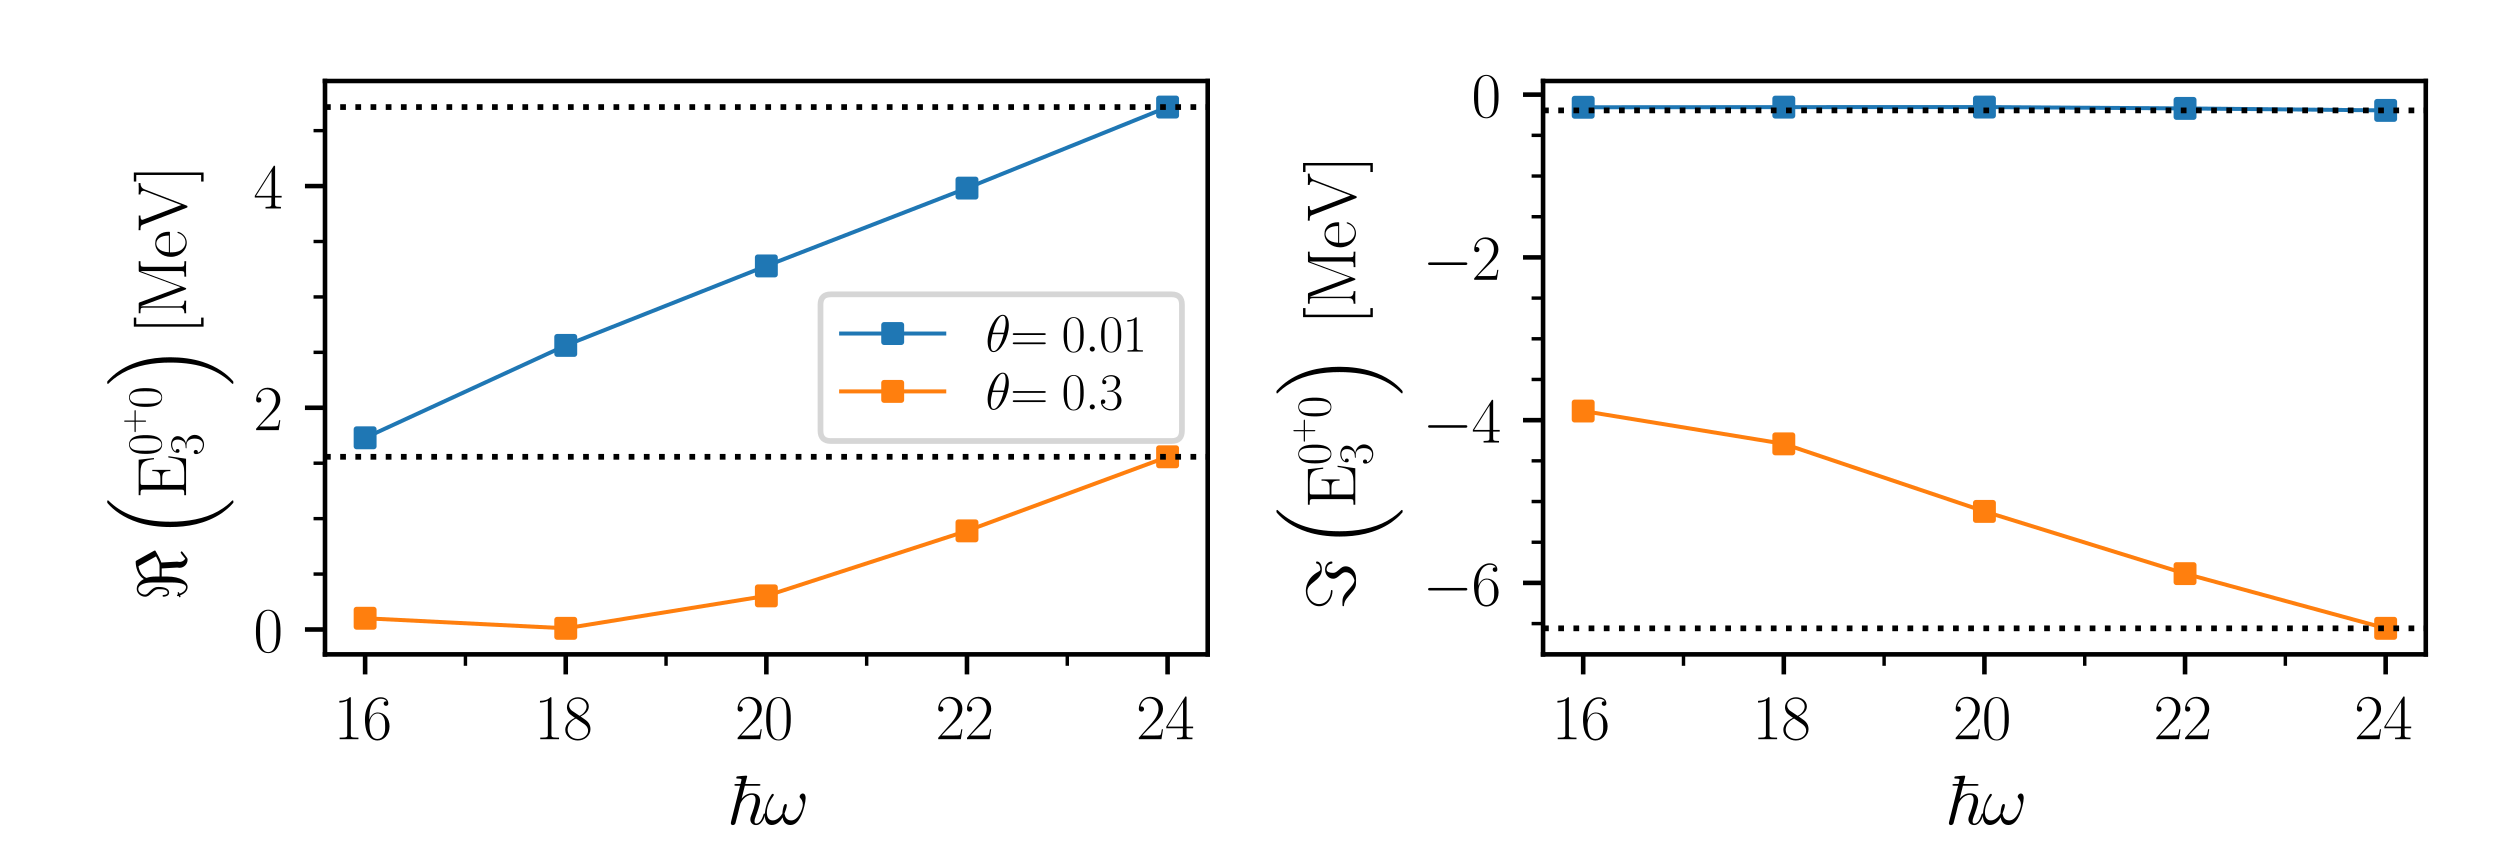 <?xml version="1.0" encoding="utf-8" standalone="no"?>
<!DOCTYPE svg PUBLIC "-//W3C//DTD SVG 1.1//EN"
  "http://www.w3.org/Graphics/SVG/1.1/DTD/svg11.dtd">
<svg xmlns:xlink="http://www.w3.org/1999/xlink" width="436.32pt" height="148.32pt" viewBox="0 0 436.32 148.32" xmlns="http://www.w3.org/2000/svg" version="1.1">
 <defs>
  <style type="text/css">*{stroke-linejoin: round; stroke-linecap: butt}</style>
 </defs>
 <g id="figure_1">
  <g id="patch_1">
   <path d="M 0 148.32 
L 436.32 148.32 
L 436.32 0 
L 0 0 
z
" style="fill: #ffffff"/>
  </g>
  <g id="axes_1">
   <g id="patch_2">
    <path d="M 56.722 114.206 
L 210.779 114.206 
L 210.779 14.136 
L 56.722 14.136 
z
" style="fill: #ffffff"/>
   </g>
   <g id="matplotlib.axis_1">
    <g id="xtick_1">
     <g id="line2d_1">
      <defs>
       <path id="m5a1e3bf88b" d="M 0 0 
L 0 3.5 
" style="stroke: #000000; stroke-width: 0.8"/>
      </defs>
      <g>
       <use xlink:href="#m5a1e3bf88b" x="63.724" y="114.206" style="stroke: #000000; stroke-width: 0.8"/>
      </g>
     </g>
     <g id="text_1">
      <!-- $\mathdefault{16}$ -->
      <g transform="translate(58.245 129.015) scale(0.11 -0.11)">
       <defs>
        <path id="CMR17-31" d="M 1702 4058 
C 1702 4192 1696 4192 1606 4192 
C 1357 3916 979 3827 621 3827 
C 602 3827 570 3827 563 3808 
C 557 3795 557 3782 557 3648 
C 755 3648 1088 3686 1344 3839 
L 1344 461 
C 1344 236 1331 160 781 160 
L 589 160 
L 589 0 
C 896 0 1216 0 1523 0 
C 1830 0 2150 0 2458 0 
L 2458 160 
L 2266 160 
C 1715 160 1702 230 1702 458 
L 1702 4058 
z
" transform="scale(0.016)"/>
        <path id="CMR17-36" d="M 678 2176 
C 678 3690 1395 4032 1811 4032 
C 1946 4032 2272 4009 2400 3776 
C 2298 3776 2106 3776 2106 3553 
C 2106 3381 2246 3323 2336 3323 
C 2394 3323 2566 3348 2566 3560 
C 2566 3954 2246 4179 1805 4179 
C 1043 4179 243 3390 243 1984 
C 243 253 966 -128 1478 -128 
C 2099 -128 2688 427 2688 1283 
C 2688 2081 2170 2662 1517 2662 
C 1126 2662 838 2407 678 1960 
L 678 2176 
z
M 1478 25 
C 691 25 691 1200 691 1436 
C 691 1896 909 2560 1504 2560 
C 1613 2560 1926 2560 2138 2120 
C 2253 1870 2253 1609 2253 1289 
C 2253 944 2253 690 2118 434 
C 1978 171 1773 25 1478 25 
z
" transform="scale(0.016)"/>
       </defs>
       <use xlink:href="#CMR17-31" transform="scale(0.996)"/>
       <use xlink:href="#CMR17-36" transform="translate(45.69 0) scale(0.996)"/>
      </g>
     </g>
    </g>
    <g id="xtick_2">
     <g id="line2d_2">
      <g>
       <use xlink:href="#m5a1e3bf88b" x="98.737" y="114.206" style="stroke: #000000; stroke-width: 0.8"/>
      </g>
     </g>
     <g id="text_2">
      <!-- $\mathdefault{18}$ -->
      <g transform="translate(93.258 129.015) scale(0.11 -0.11)">
       <defs>
        <path id="CMR17-38" d="M 1741 2264 
C 2144 2467 2554 2773 2554 3263 
C 2554 3841 1990 4179 1472 4179 
C 890 4179 378 3759 378 3180 
C 378 3021 416 2747 666 2505 
C 730 2442 998 2251 1171 2130 
C 883 1983 211 1634 211 934 
C 211 279 838 -128 1459 -128 
C 2144 -128 2720 362 2720 1010 
C 2720 1590 2330 1857 2074 2029 
L 1741 2264 
z
M 902 2822 
C 851 2854 595 3051 595 3351 
C 595 3739 998 4032 1459 4032 
C 1965 4032 2336 3676 2336 3262 
C 2336 2669 1670 2331 1638 2331 
C 1632 2331 1626 2331 1574 2370 
L 902 2822 
z
M 2080 1519 
C 2176 1449 2483 1240 2483 851 
C 2483 381 2010 25 1472 25 
C 890 25 448 438 448 940 
C 448 1443 838 1862 1280 2060 
L 2080 1519 
z
" transform="scale(0.016)"/>
       </defs>
       <use xlink:href="#CMR17-31" transform="scale(0.996)"/>
       <use xlink:href="#CMR17-38" transform="translate(45.69 0) scale(0.996)"/>
      </g>
     </g>
    </g>
    <g id="xtick_3">
     <g id="line2d_3">
      <g>
       <use xlink:href="#m5a1e3bf88b" x="133.75" y="114.206" style="stroke: #000000; stroke-width: 0.8"/>
      </g>
     </g>
     <g id="text_3">
      <!-- $\mathdefault{20}$ -->
      <g transform="translate(128.271 129.015) scale(0.11 -0.11)">
       <defs>
        <path id="CMR17-32" d="M 2669 989 
L 2554 989 
C 2490 536 2438 459 2413 420 
C 2381 369 1920 369 1830 369 
L 602 369 
C 832 619 1280 1072 1824 1597 
C 2214 1967 2669 2402 2669 3035 
C 2669 3790 2067 4224 1395 4224 
C 691 4224 262 3604 262 3030 
C 262 2780 448 2748 525 2748 
C 589 2748 781 2787 781 3010 
C 781 3207 614 3264 525 3264 
C 486 3264 448 3258 422 3245 
C 544 3790 915 4058 1306 4058 
C 1862 4058 2227 3617 2227 3035 
C 2227 2479 1901 2000 1536 1584 
L 262 146 
L 262 0 
L 2515 0 
L 2669 989 
z
" transform="scale(0.016)"/>
        <path id="CMR17-30" d="M 2688 2025 
C 2688 2416 2682 3080 2413 3591 
C 2176 4039 1798 4198 1466 4198 
C 1158 4198 768 4058 525 3597 
C 269 3118 243 2524 243 2025 
C 243 1661 250 1106 448 619 
C 723 -39 1216 -128 1466 -128 
C 1760 -128 2208 -7 2470 600 
C 2662 1042 2688 1559 2688 2025 
z
M 1466 -26 
C 1056 -26 813 325 723 812 
C 653 1188 653 1738 653 2096 
C 653 2588 653 2997 736 3387 
C 858 3929 1216 4096 1466 4096 
C 1728 4096 2067 3923 2189 3400 
C 2272 3036 2278 2607 2278 2096 
C 2278 1680 2278 1169 2202 792 
C 2067 95 1690 -26 1466 -26 
z
" transform="scale(0.016)"/>
       </defs>
       <use xlink:href="#CMR17-32" transform="scale(0.996)"/>
       <use xlink:href="#CMR17-30" transform="translate(45.69 0) scale(0.996)"/>
      </g>
     </g>
    </g>
    <g id="xtick_4">
     <g id="line2d_4">
      <g>
       <use xlink:href="#m5a1e3bf88b" x="168.764" y="114.206" style="stroke: #000000; stroke-width: 0.8"/>
      </g>
     </g>
     <g id="text_4">
      <!-- $\mathdefault{22}$ -->
      <g transform="translate(163.284 129.015) scale(0.11 -0.11)">
       <use xlink:href="#CMR17-32" transform="scale(0.996)"/>
       <use xlink:href="#CMR17-32" transform="translate(45.69 0) scale(0.996)"/>
      </g>
     </g>
    </g>
    <g id="xtick_5">
     <g id="line2d_5">
      <g>
       <use xlink:href="#m5a1e3bf88b" x="203.777" y="114.206" style="stroke: #000000; stroke-width: 0.8"/>
      </g>
     </g>
     <g id="text_5">
      <!-- $\mathdefault{24}$ -->
      <g transform="translate(198.297 129.015) scale(0.11 -0.11)">
       <defs>
        <path id="CMR17-34" d="M 2150 4122 
C 2150 4256 2144 4256 2029 4256 
L 128 1254 
L 128 1088 
L 1779 1088 
L 1779 457 
C 1779 224 1766 160 1318 160 
L 1197 160 
L 1197 0 
C 1402 0 1747 0 1965 0 
C 2182 0 2528 0 2733 0 
L 2733 160 
L 2611 160 
C 2163 160 2150 224 2150 457 
L 2150 1088 
L 2803 1088 
L 2803 1254 
L 2150 1254 
L 2150 4122 
z
M 1798 3703 
L 1798 1254 
L 256 1254 
L 1798 3703 
z
" transform="scale(0.016)"/>
       </defs>
       <use xlink:href="#CMR17-32" transform="scale(0.996)"/>
       <use xlink:href="#CMR17-34" transform="translate(45.69 0) scale(0.996)"/>
      </g>
     </g>
    </g>
    <g id="xtick_6">
     <g id="line2d_6">
      <defs>
       <path id="ma123332eb7" d="M 0 0 
L 0 2 
" style="stroke: #000000; stroke-width: 0.6"/>
      </defs>
      <g>
       <use xlink:href="#ma123332eb7" x="81.231" y="114.206" style="stroke: #000000; stroke-width: 0.6"/>
      </g>
     </g>
    </g>
    <g id="xtick_7">
     <g id="line2d_7">
      <g>
       <use xlink:href="#ma123332eb7" x="116.244" y="114.206" style="stroke: #000000; stroke-width: 0.6"/>
      </g>
     </g>
    </g>
    <g id="xtick_8">
     <g id="line2d_8">
      <g>
       <use xlink:href="#ma123332eb7" x="151.257" y="114.206" style="stroke: #000000; stroke-width: 0.6"/>
      </g>
     </g>
    </g>
    <g id="xtick_9">
     <g id="line2d_9">
      <g>
       <use xlink:href="#ma123332eb7" x="186.27" y="114.206" style="stroke: #000000; stroke-width: 0.6"/>
      </g>
     </g>
    </g>
    <g id="text_6">
     <!-- $\hbar\omega$ -->
     <g transform="translate(126.876 143.867) scale(0.12 -0.12)">
      <defs>
       <path id="MSBM10-7e" d="M 1632 3520 
L 2874 3520 
C 2982 3520 3053 3520 3053 3597 
C 3053 3680 2976 3680 2854 3680 
L 1670 3680 
C 1715 3840 1715 3853 1754 4013 
C 1786 4128 1843 4352 1843 4365 
C 1843 4422 1805 4442 1754 4442 
C 1632 4442 1126 4390 973 4378 
C 922 4371 851 4365 851 4243 
C 851 4173 915 4173 1005 4173 
C 1312 4173 1325 4128 1325 4064 
C 1325 4019 1267 3808 1235 3680 
L 877 3680 
C 749 3680 678 3680 678 3597 
C 678 3520 736 3520 858 3520 
L 1197 3520 
L 378 256 
C 352 160 352 147 352 109 
C 352 -32 461 -70 538 -70 
C 659 -70 749 19 774 102 
C 787 134 858 422 896 582 
L 1043 1152 
C 1062 1248 1126 1491 1146 1587 
C 1178 1690 1222 1888 1229 1907 
C 1280 2016 1626 2688 2266 2688 
C 2547 2688 2611 2458 2611 2246 
C 2611 1850 2317 1069 2202 774 
C 2163 672 2131 582 2131 461 
C 2131 128 2368 -70 2656 -70 
C 3270 -70 3494 877 3494 915 
C 3494 979 3437 979 3418 979 
C 3354 979 3354 960 3322 864 
C 3136 211 2848 70 2675 70 
C 2554 70 2515 147 2515 282 
C 2515 442 2586 621 2624 730 
C 2733 1011 3021 1779 3021 2138 
C 3021 2605 2726 2829 2285 2829 
C 2086 2829 1702 2784 1338 2342 
L 1632 3520 
z
" transform="scale(0.016)"/>
       <path id="CMMI12-21" d="M 3802 2395 
C 3802 2580 3750 2816 3526 2816 
C 3398 2816 3251 2657 3251 2529 
C 3251 2472 3277 2434 3328 2376 
C 3424 2268 3546 2096 3546 1797 
C 3546 1567 3405 1204 3302 1007 
C 3123 656 2829 357 2496 357 
C 2093 357 1939 615 1869 975 
C 1939 1143 2086 1560 2086 1728 
C 2086 1798 2061 1856 1978 1856 
C 1933 1856 1882 1831 1850 1779 
C 1760 1638 1677 1129 1683 994 
C 1562 756 1216 357 806 357 
C 378 357 262 733 262 1096 
C 262 1758 678 2338 794 2497 
C 858 2593 902 2657 902 2669 
C 902 2714 877 2784 819 2784 
C 717 2784 685 2701 634 2625 
C 307 2121 77 1414 77 803 
C 77 408 224 -64 704 -64 
C 1235 -64 1568 391 1702 634 
C 1754 275 1946 -64 2413 -64 
C 2899 -64 3206 363 3437 879 
C 3603 1249 3802 2045 3802 2395 
z
" transform="scale(0.016)"/>
      </defs>
      <use xlink:href="#MSBM10-7e" transform="scale(0.996)"/>
      <use xlink:href="#CMMI12-21" transform="translate(53.826 0) scale(0.996)"/>
     </g>
    </g>
   </g>
   <g id="matplotlib.axis_2">
    <g id="ytick_1">
     <g id="line2d_10">
      <defs>
       <path id="m411f549755" d="M 0 0 
L -3.5 0 
" style="stroke: #000000; stroke-width: 0.8"/>
      </defs>
      <g>
       <use xlink:href="#m411f549755" x="56.722" y="109.862" style="stroke: #000000; stroke-width: 0.8"/>
      </g>
     </g>
     <g id="text_7">
      <!-- $\mathdefault{0}$ -->
      <g transform="translate(44.242 113.766) scale(0.11 -0.11)">
       <use xlink:href="#CMR17-30" transform="scale(0.996)"/>
      </g>
     </g>
    </g>
    <g id="ytick_2">
     <g id="line2d_11">
      <g>
       <use xlink:href="#m411f549755" x="56.722" y="71.168" style="stroke: #000000; stroke-width: 0.8"/>
      </g>
     </g>
     <g id="text_8">
      <!-- $\mathdefault{2}$ -->
      <g transform="translate(44.242 75.072) scale(0.11 -0.11)">
       <use xlink:href="#CMR17-32" transform="scale(0.996)"/>
      </g>
     </g>
    </g>
    <g id="ytick_3">
     <g id="line2d_12">
      <g>
       <use xlink:href="#m411f549755" x="56.722" y="32.474" style="stroke: #000000; stroke-width: 0.8"/>
      </g>
     </g>
     <g id="text_9">
      <!-- $\mathdefault{4}$ -->
      <g transform="translate(44.242 36.379) scale(0.11 -0.11)">
       <use xlink:href="#CMR17-34" transform="scale(0.996)"/>
      </g>
     </g>
    </g>
    <g id="ytick_4">
     <g id="line2d_13">
      <defs>
       <path id="mad22cb82d3" d="M 0 0 
L -2 0 
" style="stroke: #000000; stroke-width: 0.6"/>
      </defs>
      <g>
       <use xlink:href="#mad22cb82d3" x="56.722" y="100.189" style="stroke: #000000; stroke-width: 0.6"/>
      </g>
     </g>
    </g>
    <g id="ytick_5">
     <g id="line2d_14">
      <g>
       <use xlink:href="#mad22cb82d3" x="56.722" y="90.515" style="stroke: #000000; stroke-width: 0.6"/>
      </g>
     </g>
    </g>
    <g id="ytick_6">
     <g id="line2d_15">
      <g>
       <use xlink:href="#mad22cb82d3" x="56.722" y="80.842" style="stroke: #000000; stroke-width: 0.6"/>
      </g>
     </g>
    </g>
    <g id="ytick_7">
     <g id="line2d_16">
      <g>
       <use xlink:href="#mad22cb82d3" x="56.722" y="61.495" style="stroke: #000000; stroke-width: 0.6"/>
      </g>
     </g>
    </g>
    <g id="ytick_8">
     <g id="line2d_17">
      <g>
       <use xlink:href="#mad22cb82d3" x="56.722" y="51.821" style="stroke: #000000; stroke-width: 0.6"/>
      </g>
     </g>
    </g>
    <g id="ytick_9">
     <g id="line2d_18">
      <g>
       <use xlink:href="#mad22cb82d3" x="56.722" y="42.148" style="stroke: #000000; stroke-width: 0.6"/>
      </g>
     </g>
    </g>
    <g id="ytick_10">
     <g id="line2d_19">
      <g>
       <use xlink:href="#mad22cb82d3" x="56.722" y="22.801" style="stroke: #000000; stroke-width: 0.6"/>
      </g>
     </g>
    </g>
    <g id="text_10">
     <!-- $\mathrm{\Re}\left(\mathrm{E^{0^{+}0}_{3}}\right)[\SI[]{}{\mega\eV}]$ -->
     <g transform="translate(32.471 104.815) rotate(-90) scale(0.12 -0.12)">
      <defs>
       <path id="CMSY10-3c" d="M 3667 4500 
C 3615 4590 3609 4596 3519 4596 
C 3078 4596 2296 4413 1963 3855 
C 1867 4039 1554 4502 1068 4502 
C 633 4502 352 4099 352 3734 
C 352 3491 500 3331 679 3145 
C 1038 2787 1038 2684 1038 2448 
C 1038 2070 1000 1686 724 1686 
C 550 1686 518 1923 512 2038 
C 512 2089 505 2140 429 2140 
C 352 2140 352 2070 352 2044 
C 352 1929 410 1545 724 1545 
C 1243 1545 1243 2364 1243 2512 
C 1243 2704 1230 2947 794 3350 
C 615 3510 544 3606 544 3747 
C 544 4022 729 4361 1062 4361 
C 1394 4361 1650 3863 1650 3116 
L 1650 1233 
C 1650 1176 1650 1 1234 1 
C 998 1 762 197 627 598 
C 647 598 775 642 775 700 
C 775 738 724 769 704 769 
C 678 769 595 738 569 726 
C 563 764 530 833 485 833 
C 447 833 402 782 402 750 
C 402 726 415 687 427 668 
C 389 662 293 623 293 573 
C 293 541 331 503 363 503 
C 382 503 459 528 478 541 
C 683 -13 1010 -140 1234 -140 
C 1688 -140 2194 446 2194 1752 
L 2194 2222 
L 2931 2222 
L 3014 801 
C 3014 757 2989 713 2989 591 
C 2989 210 3303 -140 3731 -140 
C 3814 -140 3827 -140 3949 -50 
L 4410 308 
C 4486 372 4493 379 4493 404 
C 4493 455 4390 494 4371 494 
C 4339 494 4109 308 3821 71 
C 3603 211 3526 420 3526 592 
C 3526 713 3552 732 3552 801 
C 3552 986 3520 1316 3514 1513 
C 3501 1643 3475 2162 3469 2253 
C 3827 2369 4525 2785 4538 2791 
C 4557 2810 4570 2824 4570 2856 
C 4570 2869 4531 2946 4525 2952 
L 3667 4500 
z
M 4030 2743 
C 3442 2420 3307 2420 3122 2420 
L 2194 2420 
L 2194 2730 
C 2194 3167 2136 3412 2066 3609 
C 2290 4223 3115 4338 3122 4338 
C 3134 4338 3173 4274 3179 4268 
L 4030 2743 
z
" transform="scale(0.016)"/>
       <path id="CMEX10-10" d="M 3296 -11187 
C 3309 -11194 3366 -11258 3373 -11258 
L 3514 -11258 
C 3533 -11258 3584 -11251 3584 -11194 
C 3584 -11168 3571 -11155 3558 -11136 
C 3328 -10906 2982 -10554 2586 -9850 
C 1894 -8621 1638 -7040 1638 -5504 
C 1638 -2662 2445 -992 3565 141 
C 3584 160 3584 179 3584 192 
C 3584 256 3539 256 3462 256 
C 3379 256 3366 256 3309 205 
C 2701 -320 2016 -1210 1574 -2560 
C 1299 -3405 1152 -4435 1152 -5498 
C 1152 -7014 1427 -8730 2432 -10214 
C 2605 -10464 2842 -10726 2842 -10733 
C 2906 -10810 2995 -10912 3046 -10957 
L 3296 -11187 
z
" transform="scale(0.016)"/>
       <path id="CMR17-45" d="M 3885 1615 
L 3770 1615 
C 3629 676 3546 166 2419 166 
L 1530 166 
C 1274 166 1261 197 1261 414 
L 1261 2176 
L 1862 2176 
C 2464 2176 2522 1960 2522 1430 
L 2637 1430 
L 2637 3081 
L 2522 3081 
C 2522 2557 2464 2342 1862 2342 
L 1261 2342 
L 1261 3913 
C 1261 4128 1274 4160 1530 4160 
L 2406 4160 
C 3398 4160 3514 3769 3603 2929 
L 3718 2929 
L 3565 4325 
L 326 4325 
L 326 4160 
C 768 4160 838 4160 838 3874 
L 838 451 
C 838 166 768 166 326 166 
L 326 0 
L 3654 0 
L 3885 1615 
z
" transform="scale(0.016)"/>
       <path id="CMR17-2b" d="M 2413 1472 
L 4109 1472 
C 4198 1472 4307 1472 4307 1580 
C 4307 1695 4205 1695 4109 1695 
L 2413 1695 
L 2413 3386 
C 2413 3475 2413 3584 2304 3584 
C 2189 3584 2189 3482 2189 3386 
L 2189 1695 
L 493 1695 
C 403 1695 294 1695 294 1587 
C 294 1472 397 1472 493 1472 
L 2189 1472 
L 2189 -218 
C 2189 -307 2189 -416 2298 -416 
C 2413 -416 2413 -314 2413 -218 
L 2413 1472 
z
" transform="scale(0.016)"/>
       <path id="CMR17-33" d="M 1414 2157 
C 1984 2157 2234 1662 2234 1090 
C 2234 320 1824 25 1453 25 
C 1114 25 563 194 390 693 
C 422 680 454 680 486 680 
C 640 680 755 782 755 948 
C 755 1133 614 1216 486 1216 
C 378 1216 211 1165 211 926 
C 211 335 787 -128 1466 -128 
C 2176 -128 2720 430 2720 1085 
C 2720 1707 2208 2157 1600 2227 
C 2086 2328 2554 2756 2554 3329 
C 2554 3820 2048 4179 1472 4179 
C 890 4179 378 3829 378 3329 
C 378 3110 544 3072 627 3072 
C 762 3072 877 3155 877 3321 
C 877 3486 762 3569 627 3569 
C 602 3569 570 3569 544 3557 
C 730 3959 1235 4032 1459 4032 
C 1683 4032 2106 3925 2106 3320 
C 2106 3143 2080 2828 1862 2550 
C 1670 2304 1453 2304 1242 2284 
C 1210 2284 1062 2269 1037 2269 
C 992 2263 966 2257 966 2208 
C 966 2163 973 2157 1101 2157 
L 1414 2157 
z
" transform="scale(0.016)"/>
       <path id="CMEX10-11" d="M 2662 -5498 
C 2662 -3661 2234 -1709 973 -269 
C 883 -166 646 83 493 218 
C 448 256 435 256 352 256 
C 288 256 230 256 230 192 
C 230 166 256 141 269 128 
C 486 -96 832 -448 1229 -1152 
C 1920 -2381 2176 -3962 2176 -5498 
C 2176 -8275 1408 -9971 256 -11142 
C 243 -11155 230 -11174 230 -11194 
C 230 -11258 288 -11258 352 -11258 
C 435 -11258 448 -11258 506 -11206 
C 1114 -10682 1798 -9792 2240 -8442 
C 2522 -7565 2662 -6528 2662 -5498 
z
" transform="scale(0.016)"/>
       <path id="CMR17-5b" d="M 1504 -1600 
L 1504 -1377 
L 902 -1377 
L 902 4544 
L 1504 4544 
L 1504 4767 
L 678 4767 
L 678 -1600 
L 1504 -1600 
z
" transform="scale(0.016)"/>
       <path id="CMR17-4d" d="M 1338 4224 
C 1299 4320 1293 4320 1158 4320 
L 339 4320 
L 339 4160 
C 781 4160 851 4160 851 3875 
L 851 610 
C 851 451 851 153 339 153 
L 339 -13 
C 486 0 755 0 915 0 
C 1075 0 1344 0 1491 -13 
L 1491 153 
C 979 153 979 451 979 610 
L 979 4135 
L 986 4135 
L 2490 89 
C 2515 25 2528 -13 2579 -13 
C 2630 -13 2643 25 2669 89 
L 4186 4166 
L 4192 4166 
L 4192 438 
C 4192 153 4122 153 3680 153 
L 3680 -13 
C 3853 0 4198 0 4384 0 
C 4570 0 4922 0 5094 -13 
L 5094 153 
C 4653 153 4582 153 4582 438 
L 4582 3875 
C 4582 4160 4653 4160 5094 4160 
L 5094 4320 
L 4282 4320 
C 4147 4320 4141 4314 4102 4218 
L 2720 502 
L 1338 4224 
z
" transform="scale(0.016)"/>
       <path id="CMR17-65" d="M 2438 1472 
C 2464 1498 2464 1511 2464 1576 
C 2464 2238 2118 2816 1389 2816 
C 710 2816 173 2169 173 1383 
C 173 551 781 -64 1459 -64 
C 2176 -64 2458 607 2458 740 
C 2458 784 2419 784 2406 784 
C 2362 784 2355 771 2330 696 
C 2189 265 1837 51 1504 51 
C 1229 51 954 203 781 480 
C 582 803 582 1176 582 1472 
L 2438 1472 
z
M 589 1568 
C 634 2505 1126 2714 1382 2714 
C 1818 2714 2112 2297 2118 1568 
L 589 1568 
z
" transform="scale(0.016)"/>
       <path id="CMR17-56" d="M 3776 3745 
C 3834 3886 3936 4160 4365 4160 
L 4365 4332 
C 4218 4319 4051 4319 3891 4319 
C 3738 4319 3475 4319 3328 4332 
L 3328 4160 
C 3648 4160 3661 3936 3661 3898 
C 3661 3827 3642 3783 3622 3732 
L 2362 446 
L 1043 3886 
C 1024 3931 1011 3963 1011 3994 
C 1011 4160 1267 4160 1402 4160 
L 1402 4319 
C 1197 4319 896 4319 685 4319 
C 518 4319 218 4319 64 4332 
L 64 4160 
C 435 4160 506 4135 582 3931 
L 2106 -26 
C 2138 -115 2144 -128 2214 -128 
C 2285 -128 2291 -115 2323 -26 
L 3776 3745 
z
" transform="scale(0.016)"/>
       <path id="CMR17-5d" d="M 915 4767 
L 90 4767 
L 90 4544 
L 691 4544 
L 691 -1377 
L 90 -1377 
L 90 -1600 
L 915 -1600 
L 915 4767 
z
" transform="scale(0.016)"/>
      </defs>
      <use xlink:href="#CMSY10-3c" transform="scale(0.996)"/>
      <use xlink:href="#CMEX10-10" transform="translate(88.557 110.586) scale(0.996)"/>
      <use xlink:href="#CMR17-45" transform="translate(148.056 0) scale(0.996)"/>
      <use xlink:href="#CMR17-30" transform="translate(210.643 36.154) scale(0.697)"/>
      <use xlink:href="#CMR17-2b" transform="translate(242.626 61.461) scale(0.498)"/>
      <use xlink:href="#CMR17-30" transform="translate(278.981 36.154) scale(0.697)"/>
      <use xlink:href="#CMR17-33" transform="translate(210.643 -24.74) scale(0.697)"/>
      <use xlink:href="#CMEX10-11" transform="translate(311.463 110.586) scale(0.996)"/>
      <use xlink:href="#CMR17-5b" transform="translate(387.566 0) scale(0.996)"/>
      <use xlink:href="#CMR17-4d" transform="translate(412.437 0) scale(0.996)"/>
      <use xlink:href="#CMR17-65" transform="translate(497.124 0) scale(0.996)"/>
      <use xlink:href="#CMR17-56" transform="translate(537.61 0) scale(0.996)"/>
      <use xlink:href="#CMR17-5d" transform="translate(607.984 0) scale(0.996)"/>
     </g>
    </g>
   </g>
   <g id="line2d_20">
    <path d="M 63.724 76.41 
L 98.737 60.286 
L 133.75 46.41 
L 168.764 32.829 
L 203.777 18.684 
" clip-path="url(#pe55b3ff01e)" style="fill: none; stroke: #1f77b4; stroke-width: 0.7; stroke-linecap: square"/>
    <defs>
     <path id="mddda92abd2" d="M -1.5 1.5 
L 1.5 1.5 
L 1.5 -1.5 
L -1.5 -1.5 
z
" style="stroke: #1f77b4; stroke-linejoin: miter"/>
    </defs>
    <g clip-path="url(#pe55b3ff01e)">
     <use xlink:href="#mddda92abd2" x="63.724" y="76.41" style="fill: #1f77b4; stroke: #1f77b4; stroke-linejoin: miter"/>
     <use xlink:href="#mddda92abd2" x="98.737" y="60.286" style="fill: #1f77b4; stroke: #1f77b4; stroke-linejoin: miter"/>
     <use xlink:href="#mddda92abd2" x="133.75" y="46.41" style="fill: #1f77b4; stroke: #1f77b4; stroke-linejoin: miter"/>
     <use xlink:href="#mddda92abd2" x="168.764" y="32.829" style="fill: #1f77b4; stroke: #1f77b4; stroke-linejoin: miter"/>
     <use xlink:href="#mddda92abd2" x="203.777" y="18.684" style="fill: #1f77b4; stroke: #1f77b4; stroke-linejoin: miter"/>
    </g>
   </g>
   <g id="line2d_21">
    <path d="M 56.722 18.684 
L 210.779 18.684 
" clip-path="url(#pe55b3ff01e)" style="fill: none; stroke-dasharray: 1,1.65; stroke-dashoffset: 0; stroke: #000000"/>
   </g>
   <g id="line2d_22">
    <path d="M 63.724 107.903 
L 98.737 109.658 
L 133.75 103.997 
L 168.764 92.649 
L 203.777 79.725 
" clip-path="url(#pe55b3ff01e)" style="fill: none; stroke: #ff7f0e; stroke-width: 0.7; stroke-linecap: square"/>
    <defs>
     <path id="m64c5930533" d="M -1.5 1.5 
L 1.5 1.5 
L 1.5 -1.5 
L -1.5 -1.5 
z
" style="stroke: #ff7f0e; stroke-linejoin: miter"/>
    </defs>
    <g clip-path="url(#pe55b3ff01e)">
     <use xlink:href="#m64c5930533" x="63.724" y="107.903" style="fill: #ff7f0e; stroke: #ff7f0e; stroke-linejoin: miter"/>
     <use xlink:href="#m64c5930533" x="98.737" y="109.658" style="fill: #ff7f0e; stroke: #ff7f0e; stroke-linejoin: miter"/>
     <use xlink:href="#m64c5930533" x="133.75" y="103.997" style="fill: #ff7f0e; stroke: #ff7f0e; stroke-linejoin: miter"/>
     <use xlink:href="#m64c5930533" x="168.764" y="92.649" style="fill: #ff7f0e; stroke: #ff7f0e; stroke-linejoin: miter"/>
     <use xlink:href="#m64c5930533" x="203.777" y="79.725" style="fill: #ff7f0e; stroke: #ff7f0e; stroke-linejoin: miter"/>
    </g>
   </g>
   <g id="line2d_23">
    <path d="M 56.722 79.725 
L 210.779 79.725 
" clip-path="url(#pe55b3ff01e)" style="fill: none; stroke-dasharray: 1,1.65; stroke-dashoffset: 0; stroke: #000000"/>
   </g>
   <g id="patch_3">
    <path d="M 56.722 114.206 
L 56.722 14.136 
" style="fill: none; stroke: #000000; stroke-width: 0.8; stroke-linejoin: miter; stroke-linecap: square"/>
   </g>
   <g id="patch_4">
    <path d="M 210.779 114.206 
L 210.779 14.136 
" style="fill: none; stroke: #000000; stroke-width: 0.8; stroke-linejoin: miter; stroke-linecap: square"/>
   </g>
   <g id="patch_5">
    <path d="M 56.722 114.206 
L 210.779 114.206 
" style="fill: none; stroke: #000000; stroke-width: 0.8; stroke-linejoin: miter; stroke-linecap: square"/>
   </g>
   <g id="patch_6">
    <path d="M 56.722 14.136 
L 210.779 14.136 
" style="fill: none; stroke: #000000; stroke-width: 0.8; stroke-linejoin: miter; stroke-linecap: square"/>
   </g>
   <g id="legend_1">
    <g id="patch_7">
     <path d="M 144.999 76.969 
L 204.479 76.969 
Q 206.279 76.969 206.279 75.169 
L 206.279 53.173 
Q 206.279 51.373 204.479 51.373 
L 144.999 51.373 
Q 143.199 51.373 143.199 53.173 
L 143.199 75.169 
Q 143.199 76.969 144.999 76.969 
z
" style="fill: #ffffff; opacity: 0.8; stroke: #cccccc; stroke-linejoin: miter"/>
    </g>
    <g id="line2d_24">
     <path d="M 146.799 58.211 
L 155.799 58.211 
L 164.799 58.211 
" style="fill: none; stroke: #1f77b4; stroke-width: 0.7; stroke-linecap: square"/>
     <g>
      <use xlink:href="#mddda92abd2" x="155.799" y="58.211" style="fill: #1f77b4; stroke: #1f77b4; stroke-linejoin: miter"/>
     </g>
    </g>
    <g id="text_11">
     <!-- $\theta$$ =0.01$ -->
     <g transform="translate(171.999 61.361) scale(0.09 -0.09)">
      <defs>
       <path id="CMMI12-12" d="M 2835 3200 
C 2835 3850 2630 4480 2106 4480 
C 1210 4480 256 2615 256 1216 
C 256 923 320 -64 992 -64 
C 1862 -64 2835 1756 2835 3200 
z
M 896 2304 
C 992 2679 1126 3214 1382 3665 
C 1594 4047 1818 4352 2099 4352 
C 2310 4352 2451 4174 2451 3564 
C 2451 3334 2432 3017 2246 2304 
L 896 2304 
z
M 2202 2113 
C 2042 1490 1907 1088 1677 687 
C 1491 363 1267 64 998 64 
C 800 64 640 217 640 846 
C 640 1260 742 1693 845 2113 
L 2202 2113 
z
" transform="scale(0.016)"/>
       <path id="CMR17-3d" d="M 4115 2017 
C 4211 2017 4307 2017 4307 2125 
C 4307 2240 4198 2240 4090 2240 
L 512 2240 
C 403 2240 294 2240 294 2125 
C 294 2017 390 2017 486 2017 
L 4115 2017 
z
M 4090 896 
C 4198 896 4307 896 4307 1011 
C 4307 1119 4211 1119 4115 1119 
L 486 1119 
C 390 1119 294 1119 294 1011 
C 294 896 403 896 512 896 
L 4090 896 
z
" transform="scale(0.016)"/>
       <path id="CMMI12-3a" d="M 1178 307 
C 1178 492 1024 619 870 619 
C 685 619 557 466 557 313 
C 557 128 710 0 864 0 
C 1050 0 1178 153 1178 307 
z
" transform="scale(0.016)"/>
      </defs>
      <use xlink:href="#CMMI12-12" transform="scale(0.996)"/>
      <use xlink:href="#CMR17-3d" transform="translate(48.17 0) scale(0.996)"/>
      <use xlink:href="#CMR17-30" transform="translate(147.558 0) scale(0.996)"/>
      <use xlink:href="#CMMI12-3a" transform="translate(193.249 0) scale(0.996)"/>
      <use xlink:href="#CMR17-30" transform="translate(220.346 0) scale(0.996)"/>
      <use xlink:href="#CMR17-31" transform="translate(266.036 0) scale(0.996)"/>
     </g>
    </g>
    <g id="line2d_25">
     <path d="M 146.799 68.31 
L 155.799 68.31 
L 164.799 68.31 
" style="fill: none; stroke: #ff7f0e; stroke-width: 0.7; stroke-linecap: square"/>
     <g>
      <use xlink:href="#m64c5930533" x="155.799" y="68.31" style="fill: #ff7f0e; stroke: #ff7f0e; stroke-linejoin: miter"/>
     </g>
    </g>
    <g id="text_12">
     <!-- $\theta$$ =0.3$ -->
     <g transform="translate(171.999 71.46) scale(0.09 -0.09)">
      <use xlink:href="#CMMI12-12" transform="scale(0.996)"/>
      <use xlink:href="#CMR17-3d" transform="translate(48.17 0) scale(0.996)"/>
      <use xlink:href="#CMR17-30" transform="translate(147.558 0) scale(0.996)"/>
      <use xlink:href="#CMMI12-3a" transform="translate(193.249 0) scale(0.996)"/>
      <use xlink:href="#CMR17-33" transform="translate(220.346 0) scale(0.996)"/>
     </g>
    </g>
   </g>
  </g>
  <g id="axes_2">
   <g id="patch_8">
    <path d="M 269.309 114.206 
L 423.366 114.206 
L 423.366 14.136 
L 269.309 14.136 
z
" style="fill: #ffffff"/>
   </g>
   <g id="matplotlib.axis_3">
    <g id="xtick_10">
     <g id="line2d_26">
      <g>
       <use xlink:href="#m5a1e3bf88b" x="276.311" y="114.206" style="stroke: #000000; stroke-width: 0.8"/>
      </g>
     </g>
     <g id="text_13">
      <!-- $\mathdefault{16}$ -->
      <g transform="translate(270.832 129.015) scale(0.11 -0.11)">
       <use xlink:href="#CMR17-31" transform="scale(0.996)"/>
       <use xlink:href="#CMR17-36" transform="translate(45.69 0) scale(0.996)"/>
      </g>
     </g>
    </g>
    <g id="xtick_11">
     <g id="line2d_27">
      <g>
       <use xlink:href="#m5a1e3bf88b" x="311.324" y="114.206" style="stroke: #000000; stroke-width: 0.8"/>
      </g>
     </g>
     <g id="text_14">
      <!-- $\mathdefault{18}$ -->
      <g transform="translate(305.845 129.015) scale(0.11 -0.11)">
       <use xlink:href="#CMR17-31" transform="scale(0.996)"/>
       <use xlink:href="#CMR17-38" transform="translate(45.69 0) scale(0.996)"/>
      </g>
     </g>
    </g>
    <g id="xtick_12">
     <g id="line2d_28">
      <g>
       <use xlink:href="#m5a1e3bf88b" x="346.338" y="114.206" style="stroke: #000000; stroke-width: 0.8"/>
      </g>
     </g>
     <g id="text_15">
      <!-- $\mathdefault{20}$ -->
      <g transform="translate(340.858 129.015) scale(0.11 -0.11)">
       <use xlink:href="#CMR17-32" transform="scale(0.996)"/>
       <use xlink:href="#CMR17-30" transform="translate(45.69 0) scale(0.996)"/>
      </g>
     </g>
    </g>
    <g id="xtick_13">
     <g id="line2d_29">
      <g>
       <use xlink:href="#m5a1e3bf88b" x="381.351" y="114.206" style="stroke: #000000; stroke-width: 0.8"/>
      </g>
     </g>
     <g id="text_16">
      <!-- $\mathdefault{22}$ -->
      <g transform="translate(375.871 129.015) scale(0.11 -0.11)">
       <use xlink:href="#CMR17-32" transform="scale(0.996)"/>
       <use xlink:href="#CMR17-32" transform="translate(45.69 0) scale(0.996)"/>
      </g>
     </g>
    </g>
    <g id="xtick_14">
     <g id="line2d_30">
      <g>
       <use xlink:href="#m5a1e3bf88b" x="416.364" y="114.206" style="stroke: #000000; stroke-width: 0.8"/>
      </g>
     </g>
     <g id="text_17">
      <!-- $\mathdefault{24}$ -->
      <g transform="translate(410.884 129.015) scale(0.11 -0.11)">
       <use xlink:href="#CMR17-32" transform="scale(0.996)"/>
       <use xlink:href="#CMR17-34" transform="translate(45.69 0) scale(0.996)"/>
      </g>
     </g>
    </g>
    <g id="xtick_15">
     <g id="line2d_31">
      <g>
       <use xlink:href="#ma123332eb7" x="293.818" y="114.206" style="stroke: #000000; stroke-width: 0.6"/>
      </g>
     </g>
    </g>
    <g id="xtick_16">
     <g id="line2d_32">
      <g>
       <use xlink:href="#ma123332eb7" x="328.831" y="114.206" style="stroke: #000000; stroke-width: 0.6"/>
      </g>
     </g>
    </g>
    <g id="xtick_17">
     <g id="line2d_33">
      <g>
       <use xlink:href="#ma123332eb7" x="363.844" y="114.206" style="stroke: #000000; stroke-width: 0.6"/>
      </g>
     </g>
    </g>
    <g id="xtick_18">
     <g id="line2d_34">
      <g>
       <use xlink:href="#ma123332eb7" x="398.857" y="114.206" style="stroke: #000000; stroke-width: 0.6"/>
      </g>
     </g>
    </g>
    <g id="text_18">
     <!-- $\hbar\omega$ -->
     <g transform="translate(339.463 143.867) scale(0.12 -0.12)">
      <use xlink:href="#MSBM10-7e" transform="scale(0.996)"/>
      <use xlink:href="#CMMI12-21" transform="translate(53.826 0) scale(0.996)"/>
     </g>
    </g>
   </g>
   <g id="matplotlib.axis_4">
    <g id="ytick_11">
     <g id="line2d_35">
      <g>
       <use xlink:href="#m411f549755" x="269.309" y="101.734" style="stroke: #000000; stroke-width: 0.8"/>
      </g>
     </g>
     <g id="text_19">
      <!-- $\mathdefault{−6}$ -->
      <g transform="translate(248.306 105.638) scale(0.11 -0.11)">
       <defs>
        <path id="CMSY10-0" d="M 4218 1472 
C 4326 1472 4442 1472 4442 1600 
C 4442 1728 4326 1728 4218 1728 
L 755 1728 
C 646 1728 531 1728 531 1600 
C 531 1472 646 1472 755 1472 
L 4218 1472 
z
" transform="scale(0.016)"/>
       </defs>
       <use xlink:href="#CMSY10-0" transform="scale(0.996)"/>
       <use xlink:href="#CMR17-36" transform="translate(77.487 0) scale(0.996)"/>
      </g>
     </g>
    </g>
    <g id="ytick_12">
     <g id="line2d_36">
      <g>
       <use xlink:href="#m411f549755" x="269.309" y="73.329" style="stroke: #000000; stroke-width: 0.8"/>
      </g>
     </g>
     <g id="text_20">
      <!-- $\mathdefault{−4}$ -->
      <g transform="translate(248.306 77.233) scale(0.11 -0.11)">
       <use xlink:href="#CMSY10-0" transform="scale(0.996)"/>
       <use xlink:href="#CMR17-34" transform="translate(77.487 0) scale(0.996)"/>
      </g>
     </g>
    </g>
    <g id="ytick_13">
     <g id="line2d_37">
      <g>
       <use xlink:href="#m411f549755" x="269.309" y="44.924" style="stroke: #000000; stroke-width: 0.8"/>
      </g>
     </g>
     <g id="text_21">
      <!-- $\mathdefault{−2}$ -->
      <g transform="translate(248.306 48.828) scale(0.11 -0.11)">
       <use xlink:href="#CMSY10-0" transform="scale(0.996)"/>
       <use xlink:href="#CMR17-32" transform="translate(77.487 0) scale(0.996)"/>
      </g>
     </g>
    </g>
    <g id="ytick_14">
     <g id="line2d_38">
      <g>
       <use xlink:href="#m411f549755" x="269.309" y="16.52" style="stroke: #000000; stroke-width: 0.8"/>
      </g>
     </g>
     <g id="text_22">
      <!-- $\mathdefault{0}$ -->
      <g transform="translate(256.829 20.424) scale(0.11 -0.11)">
       <use xlink:href="#CMR17-30" transform="scale(0.996)"/>
      </g>
     </g>
    </g>
    <g id="ytick_15">
     <g id="line2d_39">
      <g>
       <use xlink:href="#mad22cb82d3" x="269.309" y="108.835" style="stroke: #000000; stroke-width: 0.6"/>
      </g>
     </g>
    </g>
    <g id="ytick_16">
     <g id="line2d_40">
      <g>
       <use xlink:href="#mad22cb82d3" x="269.309" y="94.633" style="stroke: #000000; stroke-width: 0.6"/>
      </g>
     </g>
    </g>
    <g id="ytick_17">
     <g id="line2d_41">
      <g>
       <use xlink:href="#mad22cb82d3" x="269.309" y="87.531" style="stroke: #000000; stroke-width: 0.6"/>
      </g>
     </g>
    </g>
    <g id="ytick_18">
     <g id="line2d_42">
      <g>
       <use xlink:href="#mad22cb82d3" x="269.309" y="80.43" style="stroke: #000000; stroke-width: 0.6"/>
      </g>
     </g>
    </g>
    <g id="ytick_19">
     <g id="line2d_43">
      <g>
       <use xlink:href="#mad22cb82d3" x="269.309" y="66.228" style="stroke: #000000; stroke-width: 0.6"/>
      </g>
     </g>
    </g>
    <g id="ytick_20">
     <g id="line2d_44">
      <g>
       <use xlink:href="#mad22cb82d3" x="269.309" y="59.127" style="stroke: #000000; stroke-width: 0.6"/>
      </g>
     </g>
    </g>
    <g id="ytick_21">
     <g id="line2d_45">
      <g>
       <use xlink:href="#mad22cb82d3" x="269.309" y="52.026" style="stroke: #000000; stroke-width: 0.6"/>
      </g>
     </g>
    </g>
    <g id="ytick_22">
     <g id="line2d_46">
      <g>
       <use xlink:href="#mad22cb82d3" x="269.309" y="37.823" style="stroke: #000000; stroke-width: 0.6"/>
      </g>
     </g>
    </g>
    <g id="ytick_23">
     <g id="line2d_47">
      <g>
       <use xlink:href="#mad22cb82d3" x="269.309" y="30.722" style="stroke: #000000; stroke-width: 0.6"/>
      </g>
     </g>
    </g>
    <g id="ytick_24">
     <g id="line2d_48">
      <g>
       <use xlink:href="#mad22cb82d3" x="269.309" y="23.621" style="stroke: #000000; stroke-width: 0.6"/>
      </g>
     </g>
    </g>
    <g id="text_23">
     <!-- $\mathrm{\Im}\left(\mathrm{E^{0^{+}0}_{3}}\right)\ [\SI[]{}{\mega\eV}]$ -->
     <g transform="translate(236.535 106.477) rotate(-90) scale(0.12 -0.12)">
      <defs>
       <path id="CMSY10-3d" d="M 1837 2150 
C 1837 2195 1798 2214 1773 2221 
C 806 2278 550 2918 550 3296 
C 550 3936 1133 4371 1715 4371 
C 2080 4371 2285 4143 2560 3799 
C 2848 3437 3155 3050 3706 3050 
C 4154 3050 4435 3254 4435 3495 
C 4435 3578 4371 3578 4333 3578 
C 4250 3578 4243 3546 4237 3490 
C 4186 3191 3731 3191 3718 3191 
C 3629 3191 3590 3210 3488 3394 
C 2918 4448 2010 4512 1741 4512 
C 966 4512 352 3974 352 3296 
C 352 2509 1139 2080 1728 2080 
C 1766 2080 1837 2080 1837 2150 
z
M 525 1171 
C 410 1171 352 1171 352 1101 
C 352 1088 352 1037 410 1030 
C 634 1018 838 998 1338 550 
C 2016 -70 2157 -70 2669 -70 
C 3002 -70 3270 -70 3584 147 
C 3808 301 3994 557 3994 883 
C 3994 1114 3904 1248 3667 1504 
C 3418 1786 3398 1894 3398 2042 
C 3398 2317 3469 2618 3706 2618 
C 3712 2618 4179 2618 4237 2170 
C 4243 2131 4250 2086 4333 2086 
C 4416 2086 4435 2118 4435 2176 
C 4435 2451 4147 2758 3693 2758 
C 3232 2758 2861 2426 2861 2022 
C 2861 1766 3008 1606 3200 1389 
C 3437 1120 3456 1018 3456 883 
C 3456 288 2797 77 2682 77 
C 2643 77 2464 128 2259 275 
C 2144 358 1965 525 1939 544 
C 1472 986 1229 1171 781 1171 
L 525 1171 
z
" transform="scale(0.016)"/>
      </defs>
      <use xlink:href="#CMSY10-3d" transform="scale(0.996)"/>
      <use xlink:href="#CMEX10-10" transform="translate(88.557 110.586) scale(0.996)"/>
      <use xlink:href="#CMR17-45" transform="translate(148.056 0) scale(0.996)"/>
      <use xlink:href="#CMR17-30" transform="translate(210.643 36.154) scale(0.697)"/>
      <use xlink:href="#CMR17-2b" transform="translate(242.626 61.461) scale(0.498)"/>
      <use xlink:href="#CMR17-30" transform="translate(278.981 36.154) scale(0.697)"/>
      <use xlink:href="#CMR17-33" transform="translate(210.643 -24.74) scale(0.697)"/>
      <use xlink:href="#CMEX10-11" transform="translate(311.463 110.586) scale(0.996)"/>
      <use xlink:href="#CMR17-5b" transform="translate(415.261 0) scale(0.996)"/>
      <use xlink:href="#CMR17-4d" transform="translate(440.133 0) scale(0.996)"/>
      <use xlink:href="#CMR17-65" transform="translate(524.819 0) scale(0.996)"/>
      <use xlink:href="#CMR17-56" transform="translate(565.305 0) scale(0.996)"/>
      <use xlink:href="#CMR17-5d" transform="translate(635.679 0) scale(0.996)"/>
     </g>
    </g>
   </g>
   <g id="line2d_49">
    <path d="M 276.311 18.721 
L 311.324 18.695 
L 346.338 18.684 
L 381.351 18.921 
L 416.364 19.268 
" clip-path="url(#pc3afde271c)" style="fill: none; stroke: #1f77b4; stroke-width: 0.7; stroke-linecap: square"/>
    <g clip-path="url(#pc3afde271c)">
     <use xlink:href="#mddda92abd2" x="276.311" y="18.721" style="fill: #1f77b4; stroke: #1f77b4; stroke-linejoin: miter"/>
     <use xlink:href="#mddda92abd2" x="311.324" y="18.695" style="fill: #1f77b4; stroke: #1f77b4; stroke-linejoin: miter"/>
     <use xlink:href="#mddda92abd2" x="346.338" y="18.684" style="fill: #1f77b4; stroke: #1f77b4; stroke-linejoin: miter"/>
     <use xlink:href="#mddda92abd2" x="381.351" y="18.921" style="fill: #1f77b4; stroke: #1f77b4; stroke-linejoin: miter"/>
     <use xlink:href="#mddda92abd2" x="416.364" y="19.268" style="fill: #1f77b4; stroke: #1f77b4; stroke-linejoin: miter"/>
    </g>
   </g>
   <g id="line2d_50">
    <path d="M 269.309 19.268 
L 423.366 19.268 
" clip-path="url(#pc3afde271c)" style="fill: none; stroke-dasharray: 1,1.65; stroke-dashoffset: 0; stroke: #000000"/>
   </g>
   <g id="line2d_51">
    <path d="M 276.311 71.737 
L 311.324 77.466 
L 346.338 89.257 
L 381.351 100.114 
L 416.364 109.658 
" clip-path="url(#pc3afde271c)" style="fill: none; stroke: #ff7f0e; stroke-width: 0.7; stroke-linecap: square"/>
    <g clip-path="url(#pc3afde271c)">
     <use xlink:href="#m64c5930533" x="276.311" y="71.737" style="fill: #ff7f0e; stroke: #ff7f0e; stroke-linejoin: miter"/>
     <use xlink:href="#m64c5930533" x="311.324" y="77.466" style="fill: #ff7f0e; stroke: #ff7f0e; stroke-linejoin: miter"/>
     <use xlink:href="#m64c5930533" x="346.338" y="89.257" style="fill: #ff7f0e; stroke: #ff7f0e; stroke-linejoin: miter"/>
     <use xlink:href="#m64c5930533" x="381.351" y="100.114" style="fill: #ff7f0e; stroke: #ff7f0e; stroke-linejoin: miter"/>
     <use xlink:href="#m64c5930533" x="416.364" y="109.658" style="fill: #ff7f0e; stroke: #ff7f0e; stroke-linejoin: miter"/>
    </g>
   </g>
   <g id="line2d_52">
    <path d="M 269.309 109.658 
L 423.366 109.658 
" clip-path="url(#pc3afde271c)" style="fill: none; stroke-dasharray: 1,1.65; stroke-dashoffset: 0; stroke: #000000"/>
   </g>
   <g id="patch_9">
    <path d="M 269.309 114.206 
L 269.309 14.136 
" style="fill: none; stroke: #000000; stroke-width: 0.8; stroke-linejoin: miter; stroke-linecap: square"/>
   </g>
   <g id="patch_10">
    <path d="M 423.366 114.206 
L 423.366 14.136 
" style="fill: none; stroke: #000000; stroke-width: 0.8; stroke-linejoin: miter; stroke-linecap: square"/>
   </g>
   <g id="patch_11">
    <path d="M 269.309 114.206 
L 423.366 114.206 
" style="fill: none; stroke: #000000; stroke-width: 0.8; stroke-linejoin: miter; stroke-linecap: square"/>
   </g>
   <g id="patch_12">
    <path d="M 269.309 14.136 
L 423.366 14.136 
" style="fill: none; stroke: #000000; stroke-width: 0.8; stroke-linejoin: miter; stroke-linecap: square"/>
   </g>
  </g>
 </g>
 <defs>
  <clipPath id="pe55b3ff01e">
   <rect x="56.722" y="14.136" width="154.058" height="100.071"/>
  </clipPath>
  <clipPath id="pc3afde271c">
   <rect x="269.309" y="14.136" width="154.058" height="100.071"/>
  </clipPath>
 </defs>
</svg>
